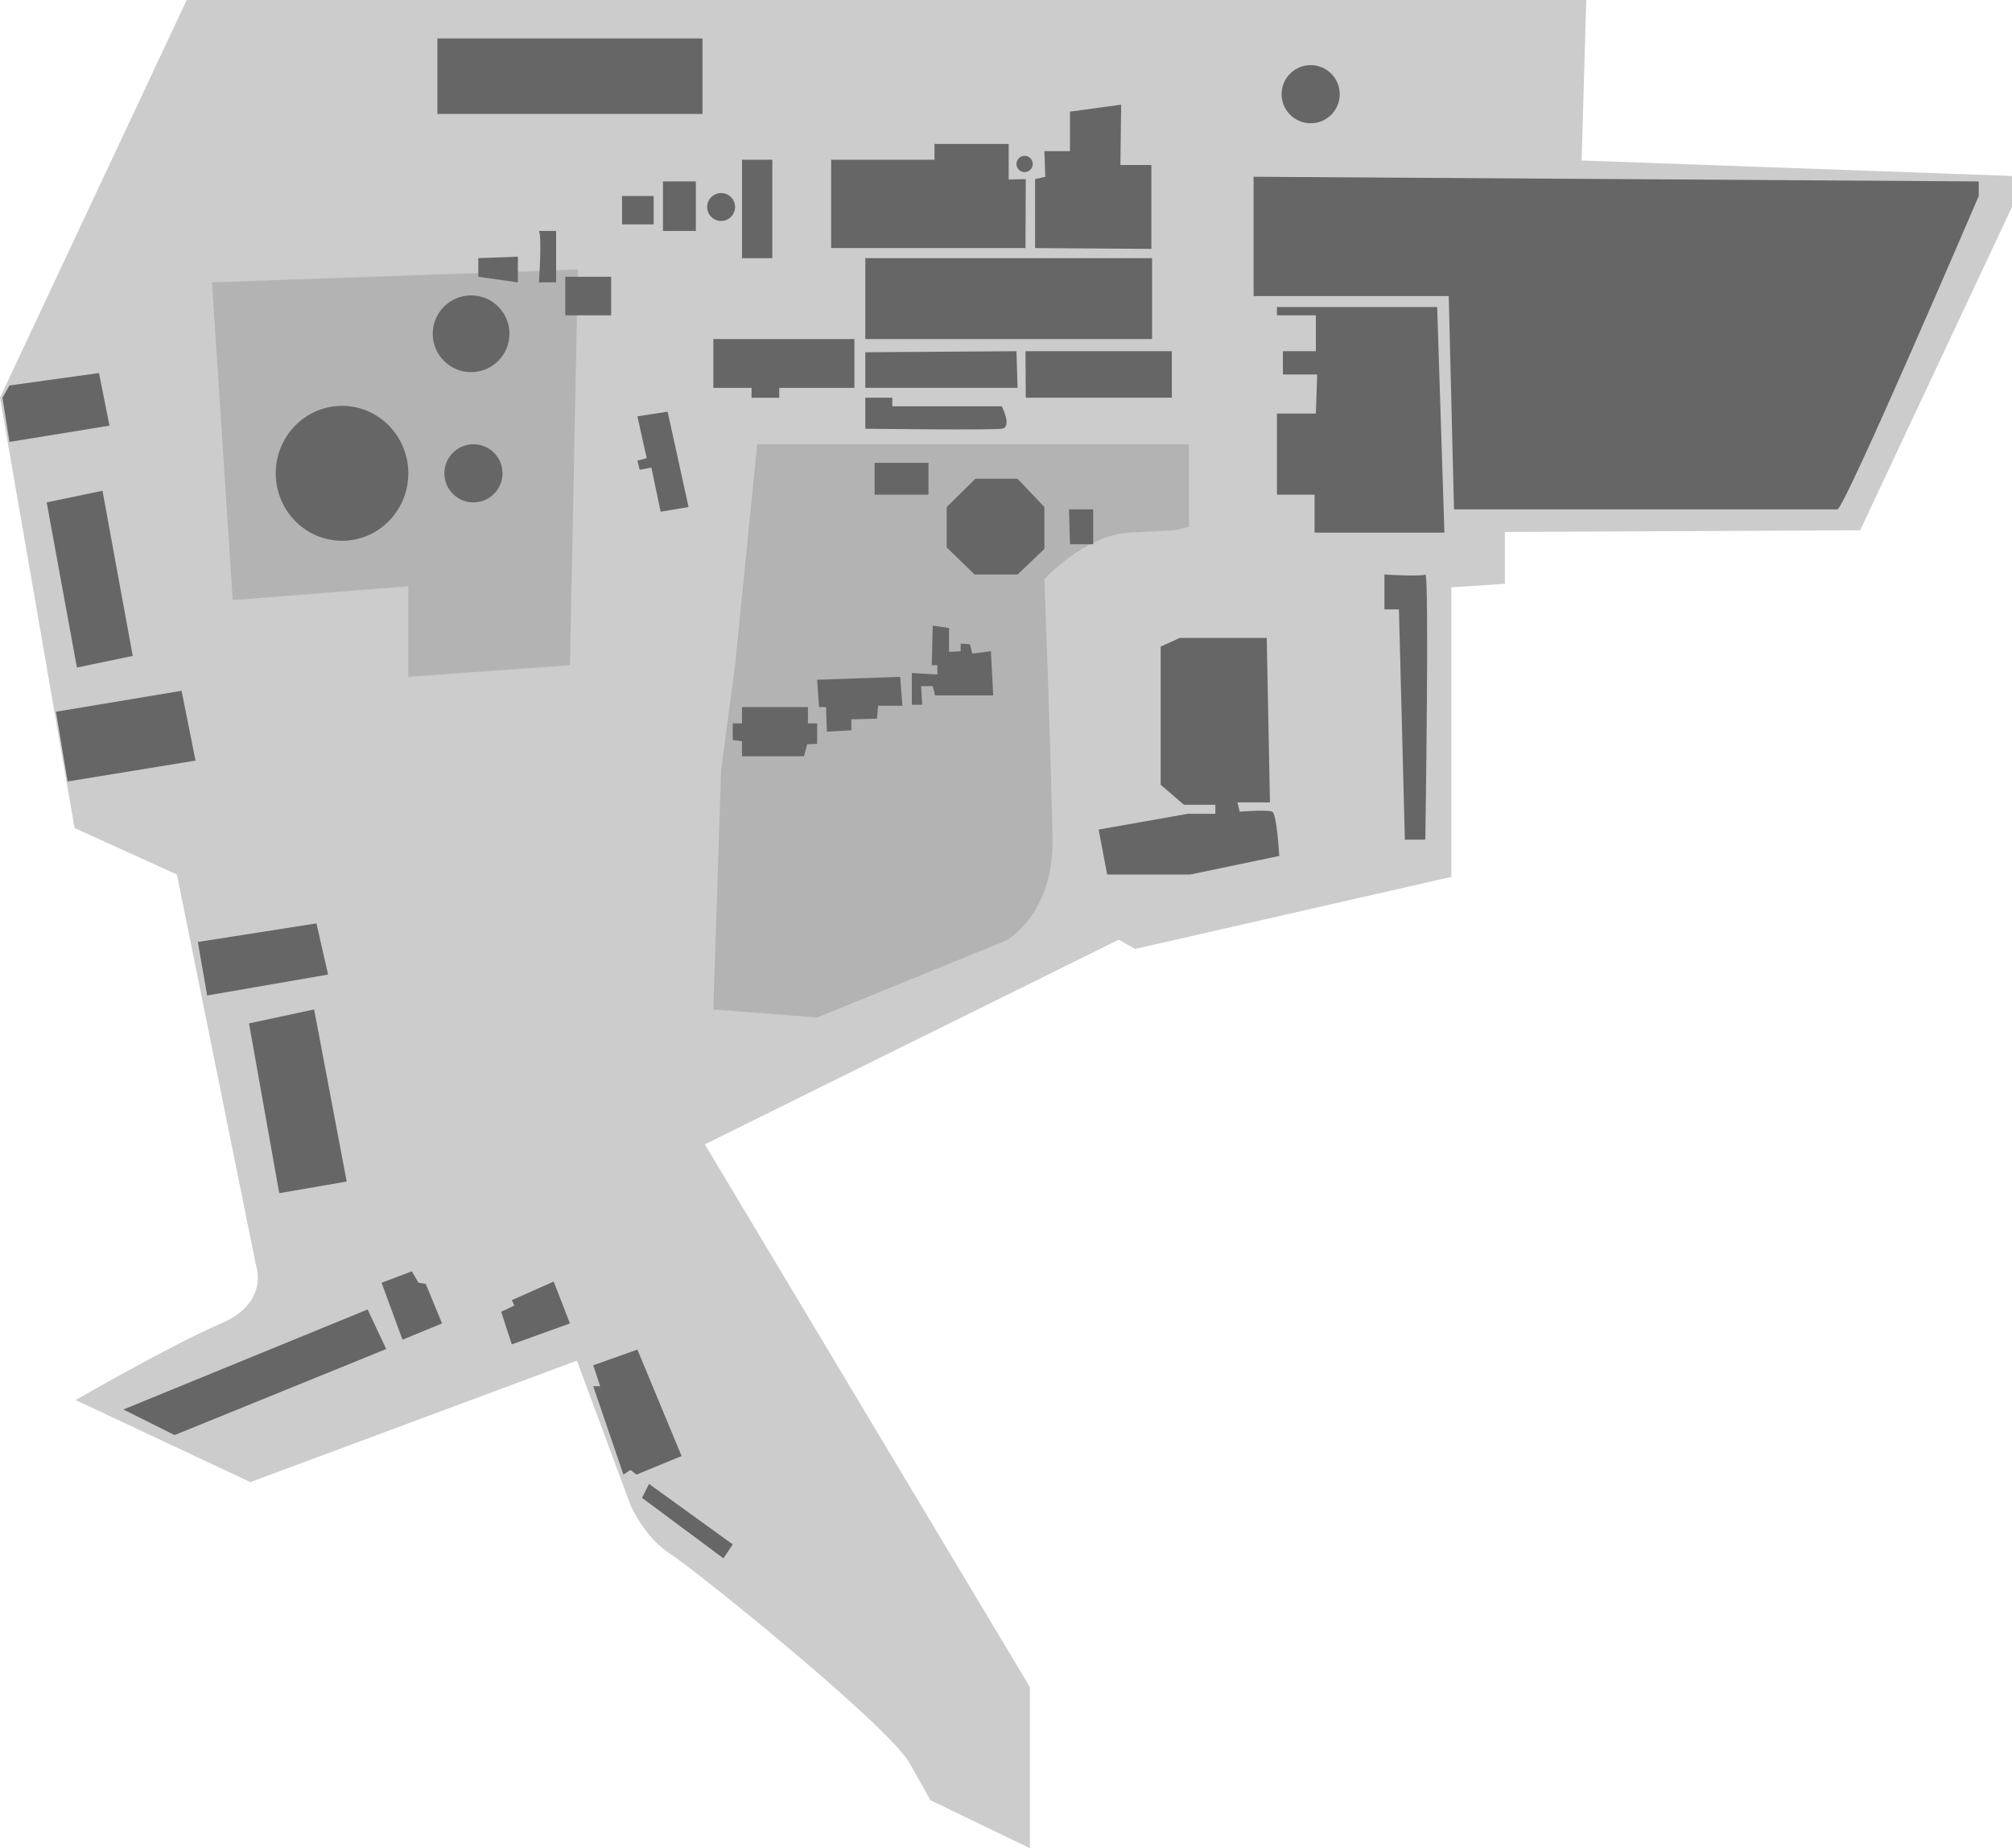 <?xml version="1.0" encoding="UTF-8"?>
<svg id="Layer_2" data-name="Layer 2" xmlns="http://www.w3.org/2000/svg" viewBox="0 0 865.13 794.63">
  <defs>
    <style>
      .cls-1 {
        fill: #ccc;
      }

      .cls-2 {
        fill: #b3b3b3;
      }

      .cls-3 {
        fill: #666;
      }
    </style>
  </defs>
  <g id="Vlakken">
    <path class="cls-1" d="M0,170.99l32.07,185.01,44,20,34,168s6,16-15,25-62.57,32.94-62.57,32.94l75.16,35.29,140.41-52.23,23,62s6,14,17,21,94,74,103,90l9,16,42.78,20.63v-69.28l-139.78-233.35,178-88,7,4,136-31v-124.47l23-1.53v-22.28l152.78-.74,65.28-139.02v-13.31l-185.06-6.65,2-69H80.29L0,170.99Z"/>
    <polygon class="cls-2" points="91.15 121.4 100.07 258 175.57 252.08 175.57 291 245.07 286 248.47 115.87 91.15 121.4"/>
    <path class="cls-2" d="M325.57,191l-9.5,95-6,45.17-3.35,102.83,44.65,3.46,81.45-33.17s20.25-11.3,19.75-43.3-3.5-112-3.5-112c0,0,17.32-19,36.66-20l19.34-1,6.17-1.5v-35.5h-185.67Z"/>
  </g>
  <g id="Machinezaal">
    <rect class="cls-3" x="372.07" y="111" width="123.3" height="34.78"/>
  </g>
  <g id="Oud_Transfogebouw" data-name="Oud Transfogebouw">
    <polygon class="cls-3" points="372.07 151.45 372.07 166.76 437.54 166.76 437.07 151 372.07 151.45"/>
  </g>
  <g id="Nieuw_Transfogebouw" data-name="Nieuw Transfogebouw">
    <polygon class="cls-3" points="440.94 151 441.07 171 503.87 171 503.87 151 440.94 151"/>
  </g>
  <g id="Ketelhuis">
    <polygon class="cls-3" points="357.39 68.68 357.39 106.66 440.94 106.66 441.07 77 433.72 77.18 433.72 61.87 401.83 61.87 401.83 68.68 357.39 68.68"/>
  </g>
  <g id="Oude_pompenzaal" data-name="Oude pompenzaal">
    <polygon class="cls-3" points="445.07 77 445.07 106.66 495.07 107 495.07 70.94 481.76 70.94 482.07 45 460.07 48 460.07 65 449.07 65 449.45 76 445.07 77"/>
  </g>
  <g id="Reservoirs_koelwater" data-name="Reservoirs koelwater">
    <path class="cls-3" d="M372.07,171h11.61v3.69h47.06s4.67,8.97,0,9.64-58.67,0-58.67,0v-13.33Z"/>
  </g>
  <g id="Mechaniekersgebouw">
    <polygon class="cls-3" points="367.38 166.76 335.07 166.76 335.07 171 323.16 171 323.16 166.76 306.72 166.76 306.72 145.78 367.38 145.78 367.38 166.76"/>
  </g>
  <g id="Werkhuis_Elektriekers" data-name="Werkhuis Elektriekers">
    <rect class="cls-3" x="376.07" y="199" width="23.16" height="13.68"/>
  </g>
  <g id="Voet_van_oude_koeltoren" data-name="Voet van oude koeltoren">
    <polygon class="cls-3" points="407.07 218 407.07 235.35 419.07 247 437.54 247 449.07 236 449.07 218 437.54 205.84 419.4 205.84 407.07 218"/>
  </g>
  <g id="Ventilatorengebouw">
    <rect class="cls-3" x="319.05" y="68.68" width="13.04" height="42.32"/>
  </g>
  <g id="Werkhuis___Watertoren" data-name="Werkhuis + Watertoren">
    <rect class="cls-3" x="285.07" y="78" width="14.14" height="21.29"/>
    <rect class="cls-3" x="267.46" y="84.27" width="13.61" height="12.19"/>
  </g>
  <g id="Opslagplaats_voor_ijzerafval" data-name="Opslagplaats voor ijzerafval">
    <rect class="cls-3" x="243.07" y="119" width="19.72" height="16.57"/>
  </g>
  <g id="Overslaggebouwtje">
    <path class="cls-3" d="M231.75,99.29c1.32,2.71,0,22.11,0,22.11h7.37v-22.11h-7.37Z"/>
  </g>
  <g id="Pompgebouw_fuel" data-name="Pompgebouw fuel">
    <polygon class="cls-3" points="205.67 111 205.67 119 222.68 121.4 222.68 110.35 205.67 111"/>
  </g>
  <g id="Opslagplaats_kolen_en_sintels_as" data-name="Opslagplaats kolen en sintels/as">
    <rect class="cls-3" x="188.07" y="16.52" width="113.98" height="32.48"/>
  </g>
  <g id="Bezinkingsbekkens">
    <path class="cls-3" d="M539.02,76l311.81,2v6.27s-57.76,134.73-60.76,134.73h-164.87l-2.27-91.71h-83.91v-51.29Z"/>
  </g>
  <g id="Voorpost_onderstation_70_kV" data-name="Voorpost onderstation 70 kV">
    <polygon class="cls-3" points="549.07 132 617.96 132 621.07 229 565.24 229 565.24 212.68 549.07 212.68 549.07 177.81 565.8 177.81 566.37 161 551.63 161 551.63 151 565.8 151 565.8 135.57 549.07 135.57 549.07 132"/>
  </g>
  <g id="Brandweerarsenaal">
    <polygon class="cls-3" points="459.65 219 460.07 234 470.07 234 470.07 219 459.65 219"/>
  </g>
  <g id="Klimzaal">
    <path class="cls-3" d="M499.07,278v59.4l10,8.6h13.51v3.87h-11.76l-38.42,6.8,3.66,19.32h35.74l38.26-7.98s-1-18.02-3-19.02-14,0-14,0l-1-4h14l-1.38-70.7h-37.42l-8.2,3.7Z"/>
  </g>
  <g id="Transformatorpost">
    <path class="cls-3" d="M595.28,247v15h6.24l2.55,99h8.79s1.79-115,0-114-17.57,0-17.57,0Z"/>
  </g>
  <g id="Administratief_gebouw" data-name="Administratief gebouw">
    <polygon class="cls-3" points="315.07 311 319.05 311 319.05 304 347.4 304 347.4 311 351.37 311 351.37 319.83 347.07 320 345.7 325.15 319.05 325.15 319.05 318.69 315.07 318.13 315.07 311"/>
  </g>
  <g id="Opzichterswoning">
    <polygon class="cls-3" points="351.37 292.26 352.15 304 355.2 304 355.55 314.57 366.07 314 366.07 309.27 377.07 309 377.59 303.42 388.01 303.42 387.07 291 351.37 292.26"/>
  </g>
  <g id="Directeurswoning">
    <polygon class="cls-3" points="392.07 303 392.07 289.35 403.05 290 403.07 286 400.64 286 401.07 269 408.07 270 408.07 280.28 413.07 280 413.07 276.73 417.07 277 418.07 281 426.07 280 427.07 299 402.07 299 401.07 295 396.07 295 396.53 303 392.07 303"/>
  </g>
  <g id="Residentieel_woonproject_Mevaco_" data-name="Residentieel woonproject(Mevaco)">
    <polygon class="cls-3" points="85.07 405 136.07 397 141.07 419 89.07 428 85.07 405"/>
    <polygon class="cls-3" points="107.07 440 120.07 513 149.07 508 135.07 434 107.07 440"/>
    <polygon class="cls-3" points="24.07 306 78.07 297 84.07 327 29.07 336 24.07 306"/>
    <polygon class="cls-3" points="20.07 216 33.07 287 57.07 282 44.07 211 20.07 216"/>
    <polygon class="cls-3" points="4.07 190 1.07 171 4.07 165.73 42.57 160.39 47.07 183 4.07 190"/>
  </g>
  <g id="Sociaal_woonproject_Eigen_Haard" data-name="Sociaal woonproject Eigen Haard">
    <polygon class="cls-3" points="53.07 606 75.07 617 166.07 580 158.07 563 53.07 606"/>
    <polygon class="cls-3" points="164.07 551.51 173.07 576 190.07 569 183.07 552 179.97 551.51 177.07 546.6 164.07 551.51"/>
    <polygon class="cls-3" points="215.5 564 220.07 578 245.07 569 238.07 551 220.07 559 221.16 561.3 215.5 564"/>
  </g>
  <g id="Oude_loods" data-name="Oude loods">
    <polygon class="cls-3" points="255.07 587 258.07 596 255.07 596 268.07 634 271.07 632 273.7 634 293.07 626 274.07 580.24 255.07 587"/>
  </g>
  <g id="Bunker">
    <polygon class="cls-3" points="279.07 638 276.07 644 311.07 670 315.07 664 279.07 638"/>
  </g>
  <g id="Duiktank">
    <ellipse class="cls-3" cx="147.07" cy="203.5" rx="28.5" ry="29"/>
  </g>
  <g id="Oude_Stookolietank_3" data-name="Oude Stookolietank 3">
    <circle class="cls-3" cx="202.57" cy="143.5" r="16.5"/>
  </g>
  <g id="Oude_stookolietank_2" data-name="Oude stookolietank 2">
    <circle class="cls-3" cx="203.57" cy="203.5" r="12.5"/>
  </g>
  <g id="Noordelijke_schoorsteen" data-name="Noordelijke schoorsteen">
    <circle class="cls-3" cx="310.07" cy="89" r="6"/>
  </g>
  <g id="Centrale_schoorsteen" data-name="Centrale schoorsteen">
    <circle class="cls-3" cx="440.57" cy="70.5" r="3.5"/>
  </g>
  <g id="Tank_ter_hoogte_van_het_kanaal_en_jaagpad" data-name="Tank ter hoogte van het kanaal en jaagpad">
    <circle class="cls-3" cx="563.57" cy="40.5" r="12.5"/>
  </g>
  <g id="Conciërgewoning">
    <polygon class="cls-3" points="274.07 179 278.07 197 274.07 198.03 275.07 202 280.07 201 284.07 220 296.07 218 287.07 177 274.07 179"/>
  </g>
</svg>